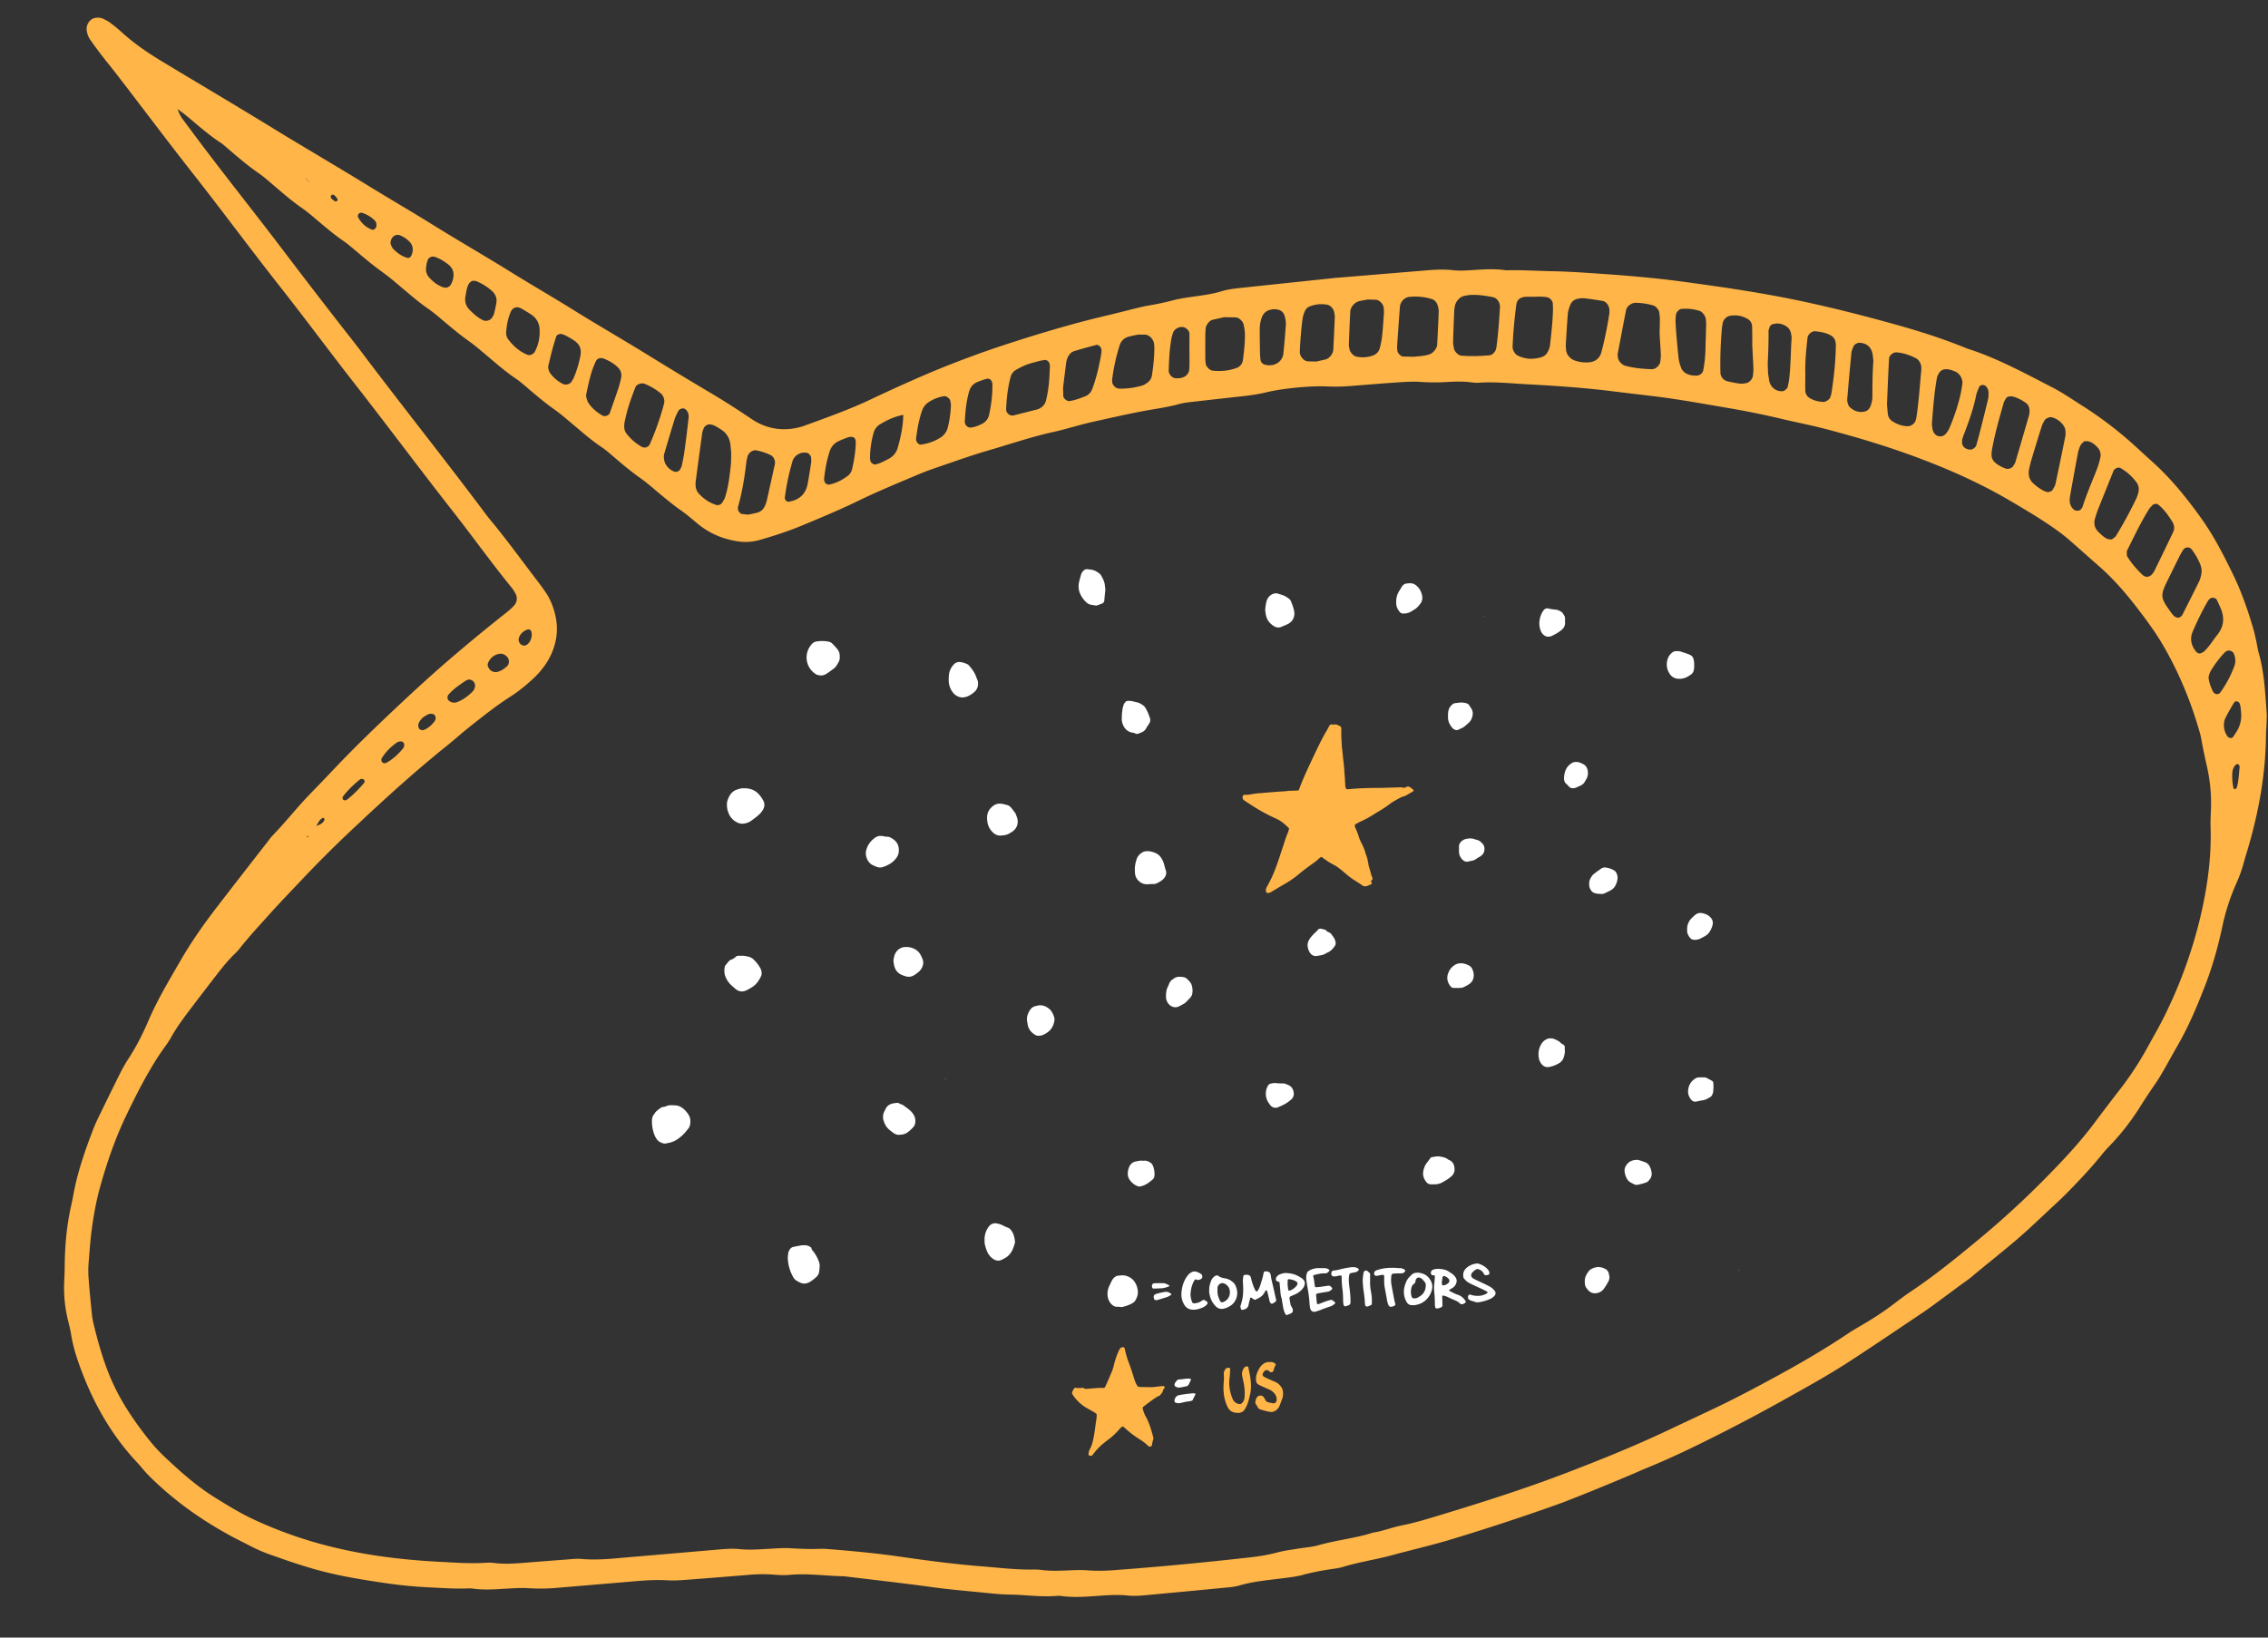 <svg xmlns="http://www.w3.org/2000/svg" viewBox="0 0 180 130"><rect x="0" y="0" width="180" height="130" fill="#333333" stroke="none"/><path class="bubble" fill="#FFB547" d="M105.926 22.067l7.241-.6c.713-.059 1.426-.1 2.141-.019.55.062 1.1.023 1.647-.013.822-.054 1.646-.104 2.47.009.056.007.11.014.165.012 1.208-.031 2.417.052 3.624.075 1.212.023 2.418.105 3.623.188 2.25.154 4.501.34 6.741.644 3.003.407 6.004.839 8.983 1.457 2.601.539 5.176 1.191 7.74 1.904 1.868.518 3.724 1.101 5.537 1.829.104.042.204.09.312.124 2.339.747 4.512 1.933 6.706 3.062.799.411 1.547.924 2.31 1.409a30.52 30.52 0 0 1 4.459 3.419c.42.39.847.773 1.27 1.158 1.448 1.313 2.68 2.837 3.83 4.455.986 1.384 1.756 2.891 2.501 4.424.67 1.379 1.174 2.827 1.606 4.306.097.34.171.688.247 1.036.064.288.099.587.181.87.445 1.553.516 3.154.632 4.753.021.294.002.592-.009.889-.01.295-.04.59-.043.887-.026 3.11-.576 6.115-1.446 9.056-.1.338-.206.674-.298 1.014a10.714 10.714 0 0 1-.584 1.651 17.301 17.301 0 0 0-1.138 3.5c-.335 1.556-.757 3.085-1.323 4.561-.63 1.635-1.299 3.251-2.163 4.761-.401.7-.789 1.411-1.191 2.112-.201.35-.407.7-.636 1.028a49.703 49.703 0 0 0-1.328 2.016 19.015 19.015 0 0 1-1.983 2.58c-.306.336-.634.65-.917 1.006-.712.897-1.483 1.723-2.271 2.544-.471.49-.953.968-1.45 1.427-.704.652-1.398 1.312-2.106 1.963-1.454 1.337-3.02 2.523-4.524 3.793-.258.217-.54.4-.811.6-.63.467-1.259.936-1.89 1.398-.407.298-.813.597-1.23.877-1.901 1.274-3.797 2.562-5.714 3.811-1.729 1.127-3.532 2.117-5.328 3.121a138.111 138.111 0 0 1-5.444 2.883c-1.781.896-3.581 1.76-5.426 2.51-.409.166-.81.355-1.219.525-.763.322-1.528.643-2.295.955-.665.274-1.329.545-1.999.809-.513.203-1.025.406-1.546.591a179.96 179.96 0 0 1-6.9 2.304c-.58.178-1.157.362-1.738.533-1.478.435-2.98.779-4.465 1.186-1.276.348-2.584.53-3.85.918-.264.08-.535.125-.809.164-.815.115-1.623.264-2.424.48-.528.145-1.079.201-1.623.271-1.145.148-2.294.244-3.411.57-.419.121-.865.148-1.304.191-1.968.192-3.938.375-5.905.559-.547.051-1.096.104-1.646.047-.773-.08-1.538-.033-2.307.022-.985.072-1.972.151-2.962.015a1.521 1.521 0 0 0-.33-.01c-1.266.111-2.526-.088-3.791-.102-.657-.008-1.317-.08-1.974-.145-1.371-.139-2.74-.25-4.107-.439-2.347-.324-4.702-.583-7.053-.871-1.427-.018-2.853-.242-4.283-.113-.437.041-.88.021-1.319-.016a11.854 11.854 0 0 0-1.976.02c-1.586.127-3.175.26-4.765.379-.546.04-1.097.086-1.644.053-.883-.056-1.758 0-2.633.076-2.026.174-4.052.343-6.076.514a14.79 14.79 0 0 1-2.306.037c-.547-.039-1.099-.004-1.646.026-.933.051-1.864.14-2.8.005-.107-.016-.219-.021-.33-.016-1.044.045-2.086-.033-3.128-.081a35.946 35.946 0 0 1-3.451-.335c-1.966-.286-3.928-.604-5.849-1.164a49.8 49.8 0 0 1-1.748-.551c-.475-.156-.943-.332-1.417-.494a12.64 12.64 0 0 1-1.845-.795c-.397-.209-.801-.402-1.198-.613-2.142-1.139-4.152-2.496-5.974-4.173-.464-.426-.923-.858-1.328-1.354-.145-.179-.3-.35-.457-.518-2.036-2.189-3.479-4.779-4.506-7.646-.279-.777-.518-1.57-.651-2.396-.066-.409-.168-.812-.267-1.215a10.775 10.775 0 0 1-.289-3c.017-.414.034-.83.039-1.244.016-1.545.142-3.075.465-4.58.075-.345.149-.69.214-1.038.324-1.81.922-3.521 1.57-5.214.125-.327.268-.646.42-.959a364.471 364.471 0 0 1 1.688-3.438c.209-.413.43-.822.681-1.207.635-.965 1.156-2 1.616-3.07.716-1.666 1.64-3.195 2.533-4.744.895-1.556 1.926-3.003 3.008-4.406 1.325-1.721 2.661-3.433 3.993-5.148.105-.135.205-.277.323-.396 1.027-1.057 1.94-2.233 2.968-3.29.631-.649 1.26-1.304 1.883-1.963 1.755-1.854 3.592-3.612 5.445-5.35a137.412 137.412 0 0 1 3.13-2.844 136.754 136.754 0 0 1 4.933-4.092c.306-.245.618-.481.868-.8a.798.798 0 0 0 .054-.829c-.089-.15-.167-.311-.276-.444-1.611-1.973-3.097-4.057-4.669-6.062-2.646-3.375-5.208-6.824-7.849-10.202-1.999-2.559-3.931-5.173-5.937-7.722-2.331-2.958-4.569-5.999-6.897-8.958-2.005-2.551-3.952-5.154-5.934-7.725-.421-.555-.866-1.087-1.29-1.639a33.304 33.304 0 0 1-.927-1.263 1.734 1.734 0 0 1-.257-.652c-.094-.474.209-.973.653-1.056.221-.042.44-.034.647.066.2.098.402.2.583.335.316.24.625.494.921.763.98.889 2.056 1.619 3.168 2.289 2.943 1.777 5.903 3.526 8.836 5.324 2.5 1.532 5.031 3.005 7.53 4.542 1.682 1.034 3.387 2.023 5.063 3.066 2.059 1.282 4.16 2.487 6.221 3.767 1.631 1.012 3.288 1.967 4.918 2.98 2.107 1.312 4.257 2.545 6.364 3.854a312.31 312.31 0 0 0 4.778 2.886 61.75 61.75 0 0 1 2.998 1.915c.33.222.671.418 1.037.557.967.37 1.941.394 2.922.126.107-.027.212-.064.316-.102 1.762-.64 3.528-1.269 5.237-2.073a123.323 123.323 0 0 1 4.69-2.118 80.492 80.492 0 0 1 6.992-2.56 109.598 109.598 0 0 1 4.911-1.454c1.063-.283 2.134-.53 3.201-.794.374-.093.746-.192 1.12-.281.375-.09.749-.189 1.126-.252.65-.11 1.295-.241 1.935-.412.529-.141 1.076-.218 1.619-.296.763-.11 1.524-.2 2.267-.429.582-.18 1.186-.231 1.785-.296 2.405-.257 4.809-.509 7.198-.761M24.58 14.468l-.353-.321-.011.014.356.317.008-.01zm.225 51.503l-.295.385c-.158.038-.197.09-.112.108.027.007.072-.072.107-.112l.293-.387c.1-.129.198-.259.296-.389.25-.096.506-.188.644-.46.018-.038.014-.116-.01-.147-.024-.031-.099-.05-.13-.032-.25.138-.363.401-.495.647l-.298.387m46.889-33.044l-.318.08c-.538.137-1.034.379-1.512.665a1.114 1.114 0 0 0-.52.654 7.476 7.476 0 0 0-.296 2.093c.001.057.028.114.035.172.017.138.252.303.375.28.383-.073.723-.266 1.066-.444a1.41 1.41 0 0 0 .73-.903c.239-.848.426-1.708.432-2.604l.008.007zM14.098 8.663l-.002.004c.1.28.221.547.395.783l.937 1.257c2.324 3.121 4.757 6.143 7.103 9.244a562.716 562.716 0 0 0 5.524 7.164c.499.638.982 1.293 1.475 1.939 2.986 3.924 6.047 7.783 9.004 11.733.105.138.209.279.32.413 1.335 1.596 2.555 3.301 3.827 4.956.213.276.415.561.613.847.301.436.517.921.672 1.432.224.747.304 1.512.162 2.284a5.223 5.223 0 0 1-.872 2.08 6.904 6.904 0 0 1-1.016 1.146c-.544.494-1.107.958-1.721 1.35-1.132.721-2.185 1.562-3.241 2.399-.616.487-1.203 1.018-1.815 1.511-2.764 2.217-5.379 4.625-7.964 7.071a92.028 92.028 0 0 0-3.594 3.611c-.817.864-1.646 1.719-2.443 2.607-.835.93-1.687 1.844-2.466 2.83-.106.133-.223.26-.346.377-.615.588-1.137 1.27-1.662 1.947-.595.771-1.186 1.542-1.773 2.316s-1.175 1.551-1.652 2.414c-.168.303-.374.581-.575.86a21.584 21.584 0 0 0-1.113 1.745c-.673 1.146-1.266 2.343-1.845 3.545-.885 1.838-1.549 3.773-2.101 5.757-.283 1.022-.472 2.064-.621 3.118-.135.939-.194 1.885-.273 2.827a7.815 7.815 0 0 0-.005 1.243c.07.947.167 1.893.261 2.836.024.236.062.473.117.703.344 1.44.739 2.857 1.304 4.229.685 1.656 1.625 3.121 2.681 4.506.491.644 1.007 1.272 1.591 1.826 1.291 1.227 2.614 2.402 4.111 3.33.96.594 1.919 1.19 2.934 1.669a33.554 33.554 0 0 0 5.483 2.013c3.115.846 6.282 1.242 9.477 1.404 1.209.062 2.416.154 3.625.066.218-.015.441.002.659.027.716.085 1.428.051 2.14-.006 1.152-.09 2.302-.182 3.452-.266.438-.032.882-.092 1.317-.052 1.216.11 2.417-.026 3.62-.13l7.063-.605c.6-.051 1.206-.113 1.809-.049.773.083 1.539.021 2.306-.02.604-.033 1.211-.084 1.812-.045.77.049 1.538.072 2.308.045.218-.008.44.004.659.021 1.921.151 3.84.334 5.752.61 2.129.309 4.26.588 6.401.757 1.371.108 2.74.282 4.116.254.22-.005.44.01.658.038.661.085 1.319.061 1.978.035.549-.022 1.101-.051 1.647-.01.718.055 1.428.039 2.141-.014 3.618-.271 7.226-.614 10.832-1.023.71-.081 1.411-.199 2.105-.385.53-.143 1.079-.207 1.62-.298.543-.092 1.1-.121 1.626-.271 1.432-.409 2.918-.545 4.338-1.004.764-.107 1.484-.413 2.241-.562 1.026-.2 2.028-.507 3.028-.81 3.374-1.025 6.736-2.088 10.039-3.354 2.733-1.046 5.448-2.142 8.104-3.399 1.253-.594 2.507-1.18 3.758-1.773 1.602-.762 3.172-1.598 4.732-2.445 1.952-1.062 3.88-2.178 5.737-3.422.463-.311.948-.584 1.428-.867a23.1 23.1 0 0 0 2.226-1.492c.446-.339.891-.682 1.354-.992 1.863-1.238 3.607-2.659 5.341-4.092a70.76 70.76 0 0 0 5.246-4.793c1.434-1.453 2.839-2.932 4.072-4.591a164.25 164.25 0 0 1 1.976-2.595 25.404 25.404 0 0 0 2.172-3.313c.472-.862.969-1.712 1.401-2.598a36.955 36.955 0 0 0 2.796-7.735c.557-2.357.9-4.748.818-7.203-.016-.473.017-.948.031-1.42a12.924 12.924 0 0 0-.281-3.184c-.162-.752-.34-1.502-.468-2.264a6.793 6.793 0 0 0-.162-.691c-.688-2.402-1.633-4.68-2.874-6.82-.591-1.016-1.278-1.948-1.981-2.871-.953-1.249-1.968-2.428-3.137-3.448-.773-.676-1.541-1.363-2.314-2.042-.43-.377-.885-.712-1.352-1.037-1.072-.744-2.188-1.4-3.304-2.06-2.337-1.38-4.786-2.477-7.291-3.418-2.452-.923-4.95-1.674-7.473-2.331-1.18-.308-2.374-.533-3.559-.818a65.8 65.8 0 0 0-4.225-.852c-1.96-.335-3.915-.692-5.886-.929-1.095-.131-2.19-.257-3.283-.394-2.244-.278-4.495-.428-6.747-.548-1.262-.067-2.525-.208-3.789-.117-.219.016-.441-.014-.66-.041-.604-.073-1.208-.056-1.812-.019a16.48 16.48 0 0 1-2.143-.007c-.547-.038-1.1-.008-1.647.028-1.261.084-2.52.188-3.78.289a15.15 15.15 0 0 1-1.977.043c-1.267-.063-3.513.149-4.747.449-.644.156-1.293.254-1.949.327-1.257.137-2.512.275-3.768.422-.436.051-.881.087-1.301.205-.96.264-1.941.384-2.912.569-1.294.246-2.581.543-3.869.826-1.073.237-2.123.583-3.196.82-1.722.38-3.392.954-5.083 1.444-1.481.429-2.934.959-4.397 1.457-.468.16-.933.343-1.39.537-1.528.65-3.062 1.275-4.558 2.005-1.496.729-3.028 1.366-4.56 2.002-1.074.446-2.176.797-3.288 1.12a4.076 4.076 0 0 1-1.795.108c-1.169-.185-2.235-.629-3.179-1.421-.436-.366-.872-.737-1.335-1.062-.607-.423-1.174-.896-1.744-1.373-.478-.403-.953-.821-1.461-1.178-.653-.457-1.263-.969-1.874-1.485-.391-.331-.773-.686-1.194-.967-.802-.538-1.53-1.18-2.272-1.804-.482-.403-.955-.82-1.463-1.178-.651-.458-1.262-.969-1.874-1.485-.393-.332-.772-.685-1.193-.968-.802-.54-1.53-1.18-2.272-1.806-.48-.403-.955-.82-1.463-1.177-.65-.458-1.262-.971-1.873-1.484-.437-.367-.866-.749-1.333-1.068-.701-.484-1.347-1.043-2.004-1.593-.523-.44-1.04-.896-1.592-1.289a29.893 29.893 0 0 1-1.873-1.485c-.437-.367-.867-.747-1.333-1.068-.653-.453-1.264-.967-1.874-1.481-.437-.367-.865-.751-1.331-1.071-.702-.482-1.352-1.039-2.004-1.592-.48-.405-.945-.836-1.455-1.19-.794-.551-1.534-1.175-2.272-1.806-.26-.222-.511-.462-.794-.647-.948-.625-1.8-1.39-2.676-2.118-.217-.179-.451-.339-.679-.509m102.505 14.756c-.159.027-.269.045-.377.066-.356.065-.698.437-.761.826-.018.116-.044.232-.05.349-.033.827-.069 1.652-.09 2.479-.006.173.036.351.067.525.047.251.351.549.577.568.768.066 1.533.038 2.297-.035.161-.015.42-.283.454-.461.01-.057.036-.11.043-.168.142-1.053.218-2.113.282-3.174.022-.366-.231-.736-.534-.798-.647-.134-1.3-.224-1.908-.177m15.11 3.059c.005-.227.022-.699.022-1.172.002-.176-.029-.353-.053-.528-.021-.177-.267-.464-.422-.513a5.057 5.057 0 0 0-1.46-.225c-.308-.005-.685.269-.747.582-.228 1.152-.444 2.306-.664 3.46-.012.056-.001.116.001.175a.835.835 0 0 0 .3.608.774.774 0 0 0 .288.168c.695.188 1.406.254 2.118.275.311.011.653-.318.682-.639.016-.177.041-.353.032-.528-.019-.472-.053-.945-.097-1.663m-5.596 2.284c.484-.037.847-.323.975-.795.274-1.019.474-2.057.639-3.104.009-.058-.003-.117.002-.177.023-.353-.229-.746-.536-.797a30.7 30.7 0 0 0-1.468-.213 1.603 1.603 0 0 0-.487.039.78.78 0 0 0-.623.505c-.083.215-.164.443-.185.673-.069.822-.114 1.646-.165 2.471-.007.118.012.237.017.355.022.412.302.76.695.9.373.134.75.172 1.136.143m-13.954-.439c.552-.05.931-.068 1.296-.196.278-.1.583-.453.601-.762.048-.877.092-1.754.123-2.632a1.554 1.554 0 0 0-.091-.516c-.076-.23-.231-.406-.453-.474a4.408 4.408 0 0 0-1.776-.176.78.78 0 0 0-.446.191.876.876 0 0 0-.312.591 277.132 277.132 0 0 0-.224 3.156c-.009.115.02.232.024.35.013.175.276.442.456.447.324.01.649.018.802.021M58.03 35.919c-.038-.396-.046-.514-.061-.631-.063-.5-.292-.889-.692-1.156a6.374 6.374 0 0 0-.576-.347c-.095-.05-.209-.066-.315-.091-.196-.046-.472.118-.536.311-.036.109-.096.215-.111.329a673.25 673.25 0 0 0-.521 3.85c-.016.116-.02.236-.012.353.017.242.092.469.25.642.396.428.856.744 1.399.908.139.042.36-.026.444-.158.089-.145.193-.288.245-.45.252-.783.354-1.604.444-2.423.052-.467.036-.941.042-1.137m63.341-12.362c-.077.001-.132.001-.185.003-.056.001-.11.001-.164.007-.374.045-.625.221-.68.629a37.217 37.217 0 0 0-.296 3.322c-.012.265.19.602.412.711.628.308 1.27.317 1.912.113.275-.087.448-.314.554-.595.041-.107.079-.221.092-.334.104-.93.21-1.861.236-2.8.003-.175-.008-.351-.015-.527-.01-.203-.235-.444-.424-.483-.488-.101-.977-.025-1.442-.046m28.389 8.564c.026.273.044.507.07.74a.77.77 0 0 0 .348.573c.38.25.793.396 1.24.403.252.004.569-.236.621-.475.013-.056.038-.11.047-.167.201-1.272.274-2.564.402-3.848.004-.057-.005-.117-.004-.175.006-.274-.185-.608-.405-.722-.497-.257-1.013-.439-1.565-.477-.252-.018-.573.233-.588.492-.035.585-.061 1.171-.087 1.756l-.079 1.9m-10.69-4.646c-.002-.268.004-.918-.015-1.569a.687.687 0 0 0-.337-.577 1.989 1.989 0 0 0-1.435-.255c-.256.046-.522.316-.559.574-.016.116-.045.231-.058.348a31.27 31.27 0 0 0-.125 3.544.734.734 0 0 0 .597.738c.323.074.648.138.976.179.157.019.325-.02.486-.045.245-.041.504-.345.525-.606.014-.176.041-.352.034-.528-.013-.474-.045-.947-.089-1.803m31.923 12.539c-.049.022-.109.032-.144.069-.115.123-.236.243-.323.386-.637 1.021-1.149 2.118-1.692 3.195a.36.36 0 0 0-.037.169c.002.115-.015.253.037.342.273.46.691.97 1.197 1.453.292.28.638.171.848-.145.031-.047.069-.09.094-.141.505-1.034 1.01-2.068 1.504-3.109.132-.279.081-.58-.083-.836-.312-.488-.64-.964-1.087-1.323a.352.352 0 0 0-.314-.06M97.164 25.179c-.345.079-.664.146-.979.225-.2.051-.479.423-.494.644-.013.175-.029.35-.031.525-.002.645-.004 1.289 0 1.934 0 .116.021.232.03.349.019.236.32.548.558.57.656.063 1.304.01 1.921-.228.271-.104.444-.344.482-.651.087-.695.169-1.393.147-2.098-.004-.231-.054-.464-.1-.693-.048-.239-.361-.54-.584-.553-.325-.019-.65-.017-.95-.024m-6.834 1.382c-.237.052-.507.096-.77.171a.992.992 0 0 0-.696.677 14.819 14.819 0 0 0-.599 2.738c-.007.057.009.118.008.175-.003.192.223.47.407.497.053.007.106.035.16.036a6.235 6.235 0 0 0 1.781-.239c.153-.043.301-.134.434-.232a.853.853 0 0 0 .365-.561c.118-.752.197-1.512.196-2.279 0-.059-.01-.118-.014-.177-.024-.421-.37-.791-.748-.802-.165-.003-.327-.002-.524-.004m52.951 3.083c-.001.552-.015.962-.002 1.374a.694.694 0 0 0 .339.575c.338.213.712.297 1.1.315.169.006.481-.193.532-.349.034-.112.082-.219.1-.334.198-1.275.338-2.559.352-3.857.001-.058-.012-.116-.02-.175a.725.725 0 0 0-.365-.558c-.394-.222-.828-.299-1.266-.338-.242-.021-.564.244-.594.496-.115.991-.204 1.985-.176 2.851m-60.754-1.001c-.399.114-.722.182-1.027.298a5.802 5.802 0 0 0-.885.434.879.879 0 0 0-.402.53c-.226.848-.33 1.719-.362 2.601-.009.273.306.541.572.474.633-.157 1.268-.318 1.901-.479a.834.834 0 0 0 .153-.059c.257-.129.456-.333.531-.625.238-.908.288-1.847.317-2.787.003-.057-.026-.113-.033-.171-.014-.138-.237-.309-.371-.284-.159.029-.32.055-.394.068m85.076 14.187c.104-.09.265-.173.347-.312a32.825 32.825 0 0 0 1.575-2.895c.073-.157.135-.324.178-.494.079-.299.048-.59-.141-.841a4.095 4.095 0 0 0-1.267-1.132c-.173-.096-.472.02-.559.234-.414 1.026-.829 2.053-1.238 3.083-.085.217-.15.442-.22.667-.136.44-.033.812.297 1.118.211.196.41.406.671.518.098.042.213.033.357.054m-6.582-5.113c.04.25.14.455.312.618.291.277.61.506.967.672.049.023.105.027.158.044.128.041.378-.041.443-.157.083-.15.192-.296.228-.459.272-1.26.528-2.524.785-3.788.024-.114.021-.235.017-.353a.886.886 0 0 0-.15-.497 1.623 1.623 0 0 0-.943-.671c-.166-.046-.495.094-.577.251-.079.154-.17.303-.222.468-.281.891-.555 1.782-.822 2.677a8.66 8.66 0 0 0-.198.853c-.022.111-.001.234.002.342m-56.57-9.014c.248-.056.514-.107.774-.178.285-.076.576-.444.591-.76.047-.875.086-1.751.121-2.628.004-.113-.03-.23-.048-.346-.043-.271-.303-.554-.538-.598a2.485 2.485 0 0 0-1.436.146.677.677 0 0 0-.346.349 2.098 2.098 0 0 0-.166.49c-.097.484-.245 2.303-.242 2.791.003.324.322.695.618.712.22.012.436.014.672.022m4.093-4.925c-.224.042-.438.077-.652.124-.374.084-.709.457-.728.842-.045.877-.081 1.755-.113 2.635-.004.115.034.232.055.347.049.259.32.539.557.587.439.09.871.059 1.29-.086a.848.848 0 0 0 .554-.594 6.62 6.62 0 0 0 .192-1.031c.062-.582.095-1.169.137-1.755.007-.116-.009-.234-.011-.352-.007-.323-.332-.685-.636-.7-.218-.011-.436-.012-.645-.017m50.897 7.694a.403.403 0 0 0-.263.198c-.055.1-.125.198-.155.308-.349 1.241-.712 2.478-.935 3.756a2.084 2.084 0 0 0-.028.353.785.785 0 0 0 .269.623c.257.23.558.381.874.493.188.066.486-.041.582-.215.057-.1.131-.194.164-.303.366-1.235.727-2.471 1.084-3.709a1.32 1.32 0 0 0 .039-.352c.004-.247-.068-.47-.265-.617a3.201 3.201 0 0 0-1.043-.528c-.101-.028-.214-.006-.323-.007m-26.39-4.826c.076.813.114 1.344.182 1.872.031.23.109.457.189.676.084.23.262.388.464.486.254.12.527.15.805.135.217-.013.442-.2.484-.401a10.19 10.19 0 0 0 .181-1.754c.017-.649.038-1.297.054-1.946.002-.118-.017-.236-.023-.353-.015-.251-.268-.602-.481-.674a3.675 3.675 0 0 0-1.459-.165c-.174.014-.421.269-.435.465-.013.175-.044.352-.034.528.022.473.059.944.073 1.131m-81.754 8.875c.086-.069.21-.115.253-.207a21.662 21.662 0 0 0 1.155-3.281c.072-.27-.052-.626-.253-.796a4.822 4.822 0 0 0-1.292-.768c-.233-.098-.63.031-.719.251-.371.914-.685 1.85-.877 2.832a1.512 1.512 0 0 0-.019.35c.005.18.049.353.159.494.354.463.78.833 1.278 1.099.088.047.21.019.315.026m8.086 5.335c.246-.055.519-.096.777-.178.274-.086.461-.298.574-.58.043-.107.089-.215.115-.329.218-.97.433-1.941.646-2.913.064-.296-.097-.615-.34-.733a4.805 4.805 0 0 0-1.096-.366c-.314-.071-.667.179-.741.528-.025.115-.062.226-.076.341-.141 1.226-.332 2.442-.674 3.623-.015.053.004.117.001.176-.008.122.179.359.304.375.161.022.324.037.51.056m113.441 8.189a.465.465 0 0 0 .395-.269c.444-.868.88-1.739 1.312-2.613.075-.153.121-.325.16-.494a1.429 1.429 0 0 0-.064-.862 5.165 5.165 0 0 0-.69-1.199c-.176-.225-.537-.195-.69.072-.085.149-.178.293-.255.447-.332.667-.662 1.337-.991 2.006-.565 1.152-.516 1.334.219 2.371.1.14.201.283.323.4.072.072.186.096.281.141M84.368 30.79c.01.297.017.472.021.648.005.193.29.423.477.4.438-.053.845-.221 1.255-.375a.965.965 0 0 0 .569-.592c.345-.929.567-1.898.725-2.886.011-.057-.002-.118.005-.176.018-.224-.233-.48-.425-.427-.58.16-1.161.312-1.735.489-.277.085-.453.314-.56.596-.04.109-.069.224-.085.34-.09.699-.175 1.398-.247 1.983m64.279-2.437c-.037-.541-.261-1.075-1.02-1.141-.203-.018-.466.12-.537.309-.061.162-.137.324-.154.495a280.554 280.554 0 0 0-.33 3.668.907.907 0 0 0 .044.346.752.752 0 0 0 .163.297c.354.319.76.455 1.211.333.224-.061.374-.246.447-.467.075-.216.132-.452.132-.681-.001-.937.007-1.874.074-2.809.011-.115-.018-.233-.03-.35m4.687 5.454c.02.115.027.234.063.345.074.236.221.416.446.473a.575.575 0 0 0 .592-.199c.11-.127.21-.272.275-.428.341-.797.624-1.62.836-2.468.086-.339.14-.687.193-1.033.062-.387-.188-.837-.545-.994-.255-.111-.516-.208-.793-.191a.616.616 0 0 0-.533.34c-.054.099-.114.204-.137.314-.225 1.209-.307 2.439-.406 3.665-.003.058.007.117.009.176m-13.011-4.16l.088.562c.084.535.585.917 1.103.84.119-.018.338-.214.362-.326.036-.172.084-.343.107-.518.146-1.113.13-2.244.209-3.364.008-.115-.026-.235-.047-.351a.853.853 0 0 0-.359-.577c-.343-.226-.717-.292-1.106-.172a.35.35 0 0 0-.236.229c-.036.11-.085.224-.084.336a38.615 38.615 0 0 1-.055 2.309c-.022.354.011.712.018 1.032m-93.8 1.877c.046.125.077.31.169.449.293.444.687.767 1.132 1.019.171.096.502-.004.567-.191.233-.658.467-1.317.688-1.981.091-.275.162-.562.22-.848a.857.857 0 0 0-.255-.802c-.33-.327-.72-.544-1.138-.708-.049-.02-.107-.02-.161-.033-.135-.037-.362.067-.428.199-.418.835-.595 1.758-.792 2.674-.014.055-.002.117-.002.222m54.201-2.522c.166-.016.221-.017.273-.027.472-.097.811-.443.86-.927.077-.76.146-1.521.193-2.286a2.033 2.033 0 0 0-.1-.695.687.687 0 0 0-.458-.471 1.294 1.294 0 0 0-.648-.012c-.348.073-.586.288-.712.644a2.55 2.55 0 0 0-.151.861c-.003.59.004 1.18.016 1.769.002.235.01.471.043.703a.46.46 0 0 0 .312.375c.154.054.32.059.372.066m64.692 6.022c-.095.102-.238.205-.308.351a2.687 2.687 0 0 0-.207.666 251.175 251.175 0 0 0-.572 3.117c-.032.173-.065.348-.067.524-.006.308.096.577.33.774.169.141.504.106.59-.06.026-.05.076-.089.094-.142.264-.835.599-1.639.924-2.445.196-.483.393-.97.493-1.492a.885.885 0 0 0-.229-.809c-.199-.213-.419-.389-.691-.467-.101-.03-.214-.012-.357-.017m-92.318.272c.544-.085 1.061-.25 1.537-.555a1.31 1.31 0 0 0 .588-.812 8.37 8.37 0 0 0 .246-1.745c.005-.116-.029-.232-.044-.349-.029-.195-.317-.409-.496-.383a3.017 3.017 0 0 0-1.224.472 1.291 1.291 0 0 0-.52.66c-.255.717-.386 1.47-.48 2.231-.03.238.189.502.393.481m-30.273-9.161a1.426 1.426 0 0 0-.584-1.106c-.271-.198-.564-.36-.852-.534-.047-.028-.103-.039-.153-.061-.26-.115-.567.027-.686.292-.24.538-.35 1.11-.379 1.7a.82.82 0 0 0 .15.491c.418.561.924 1.007 1.563 1.253.183.071.463-.059.562-.249.27-.521.415-1.078.379-1.786m.685 3.105c.04.109.057.235.119.328.262.397.618.674 1.013.898.236.134.609.041.732-.187.056-.102.123-.197.166-.303a8.665 8.665 0 0 0 .515-1.675c.122-.607-.031-.985-.577-1.329-.19-.12-.385-.23-.584-.335-.097-.051-.208-.078-.309-.118-.129-.05-.39.052-.432.175-.261.773-.455 1.569-.639 2.368-.014.056-.004.118-.004.178m131.119 22.635c.097-.05.208-.081.287-.152.417-.382.708-.883 1.062-1.326.52-.649.594-1.356.256-2.132-.091-.213-.19-.426-.29-.637-.09-.19-.449-.238-.572-.082-.034.045-.089.073-.117.122-.464.793-.87 1.622-1.232 2.475-.239.56-.127 1.133.304 1.622.077.088.186.115.302.11M67.282 34.722c-.188.077-.498.182-.79.331a1.294 1.294 0 0 0-.637.757c-.239.716-.37 1.46-.452 2.216-.007.055.021.113.024.171.01.143.23.301.37.274.542-.104 1.025-.354 1.475-.685a.965.965 0 0 0 .36-.565c.154-.68.272-1.369.286-2.075.008-.429-.211-.537-.636-.424m9.33-1.066c.034.142.246.293.375.288.331-.014.632-.144.926-.284.314-.148.521-.408.596-.771.157-.741.255-1.49.253-2.254 0-.058-.002-.117-.006-.175-.013-.238-.211-.455-.44-.391a6.663 6.663 0 0 0-.769.267c-.318.134-.527.388-.632.743-.23.782-.298 1.596-.347 2.411-.004.053.029.111.044.166M54.25 32.423c-.145-.024-.356.073-.419.204-.099.208-.214.41-.282.63-.278.892-.543 1.788-.807 2.685a.965.965 0 0 0-.057.345c.016.172.039.36.113.507.166.32.423.541.752.657.12.043.376-.061.428-.18.048-.106.114-.205.137-.316.083-.402.165-.805.219-1.213.119-.873.225-1.75.323-2.627a.782.782 0 0 0-.138-.5.423.423 0 0 0-.269-.192m40.152-4.527h-.006c.001-.467.007-.935.003-1.403-.002-.254-.292-.521-.564-.534-.349-.018-.679.208-.76.521-.03.112-.072.221-.093.335-.164.861-.202 1.738-.227 2.615-.006.266.258.568.516.594.218.021.433.008.641-.079a.734.734 0 0 0 .476-.646c.03-.465.011-.935.014-1.403M37.47 22.294c-.083.069-.186.124-.244.212-.187.296-.214.653-.281.995-.086.436.032.808.339 1.111.322.319.653.622 1.061.811.237.108.582.013.718-.222.057-.1.125-.198.151-.307.072-.28.132-.564.179-.85.061-.378-.069-.692-.338-.938a4.224 4.224 0 0 0-1.268-.791c-.094-.037-.211-.015-.317-.021m26.917 14.375c-.007-.196-.011-.254-.01-.312.002-.133-.157-.358-.284-.394-.486-.14-1.051.157-1.193.646a17.706 17.706 0 0 0-.612 2.903c-.019.162.171.355.322.318.159-.037.32-.069.469-.128.55-.221.896-.646 1.015-1.263.121-.63.211-1.267.293-1.77m91.331-1.467c.017.054.031.111.058.162.147.288.607.426.855.244.086-.063.186-.15.215-.249.159-.555.302-1.116.444-1.677.17-.674.341-1.348.498-2.026.038-.166.033-.346.029-.521a.685.685 0 0 0-.199-.464c-.162-.174-.476-.133-.554.074-.082.214-.183.424-.229.648-.211 1.03-.554 2.008-.925 2.977-.062.161-.128.322-.171.489-.027.108-.017.228-.021.343m19.562 18.537c.008.089.01.148.021.205.071.347.183.676.352.983.114.207.417.24.552.056a8.695 8.695 0 0 0 1.126-2.108c.126-.337.089-.688-.062-1.022-.084-.181-.427-.274-.569-.153-.042.035-.097.056-.135.095a8.357 8.357 0 0 0-1.119 1.484c-.088.143-.118.323-.166.46M35.466 22.841c.092-.058.21-.092.266-.175.093-.137.168-.297.209-.46.139-.536.005-.933-.383-1.227-.312-.236-.638-.444-1.002-.574-.051-.019-.104-.02-.157-.034-.129-.034-.36.085-.418.204-.101.209-.139.435-.164.666a.98.98 0 0 0 .253.797c.308.338.659.61 1.079.76.1.035.212.03.317.043m142.362 33.324a2.568 2.568 0 0 0-.051-.242c-.03-.121-.103-.208-.205-.238a.235.235 0 0 0-.281.112c-.23.39-.46.783-.666 1.187a1.273 1.273 0 0 0-.122.499c-.018.359.08.689.288.982.092.129.346.17.426.052.124-.186.255-.369.364-.566.229-.408.318-.858.289-1.337-.008-.115-.021-.232-.042-.449m-142.314-.819a.342.342 0 0 0 .138.297.637.637 0 0 0 .626.094c.468-.178.872-.48 1.232-.84a.777.777 0 0 0 .168-.297.5.5 0 0 0-.091-.487c-.107-.132-.333-.201-.452-.148-.049.021-.108.025-.152.056-.502.346-1.02.674-1.42 1.164-.031.039-.033.107-.049.161m-4.512-35.971c.049.095.099.274.208.386.316.324.677.584 1.104.706a.252.252 0 0 0 .288-.113c.23-.361.199-.839-.058-1.117a2.114 2.114 0 0 0-.811-.561c-.38-.14-.782.2-.731.699m7.727 33.548c.062.094.111.206.192.276a.63.63 0 0 0 .613.122c.265-.079.489-.236.699-.424.21-.191.212-.559-.001-.771-.168-.168-.371-.26-.594-.223-.396.066-.697.293-.885.679a.457.457 0 0 0-.024.341m-8.463 7.455c.024.047.039.108.075.14.086.072.199.097.299.044.538-.279.976-.694 1.365-1.172a.43.43 0 0 0 .063-.156c.033-.118.009-.228-.077-.308-.038-.035-.093-.072-.138-.07-.105.007-.223.007-.308.062-.506.331-.93.763-1.261 1.296-.025.041-.013.109-.018.164m3.802-3.709c-.289.134-.675.321-.855.784-.036.091-.011.227.02.33.047.147.276.221.41.164.358-.147.639-.396.869-.721.089-.125.081-.373-.026-.468-.084-.075-.183-.11-.418-.089m-4.404-38.446a.345.345 0 0 0 .205-.262.522.522 0 0 0-.136-.469 2.487 2.487 0 0 0-.968-.587c-.11-.04-.214-.019-.29.063a.265.265 0 0 0-.038.311c.259.457.622.781 1.093.955.044.016.101-.008.134-.011m12.362 31.75c-.053 0-.111-.019-.159-.001-.311.115-.565.312-.681.656a.471.471 0 0 0 .102.472c.116.136.303.189.438.13.369-.163.581-.731.423-1.151-.019-.045-.081-.07-.123-.106M28.841 61.859a.289.289 0 0 0-.305.041c-.473.392-.922.813-1.303 1.312-.08.106-.06.235.04.294.096.055.209.024.302-.052.48-.385.917-.818 1.317-1.297.086-.103.05-.219-.051-.298m148.746-1.212c-.048.019-.11.025-.145.06a.964.964 0 0 0-.269.605c-.032.405-.006.806.077 1.203.011.052.059.136.085.136.117-.005.181-.092.213-.218.13-.501.145-1.021.199-1.534a.278.278 0 0 0-.038-.159c-.025-.041-.08-.063-.122-.093M26.621 15.999c.046-.017.108-.019.137-.054.028-.035.046-.119.027-.152a1.463 1.463 0 0 0-.212-.259c-.093-.092-.211-.11-.283-.021-.075.09-.04.211.065.296.082.071.177.128.266.19"/><path fill="none" d="M1 2h178.405v122.654H1z"/><path fill="#FFB547" d="M102.305 65.748a12.71 12.71 0 0 1-.167-.15 3.397 3.397 0 0 0-.485-.404 2.415 2.415 0 0 0-.348-.194 14.522 14.522 0 0 1-2.039-1.12c-.176-.115-.354-.228-.528-.346-.117-.079-.136-.196-.112-.325.009-.048.07-.106.114-.109.044-.001.089-.003.133-.001.123.002.241-.016.363-.035.273-.045.547-.094.824-.103.055-.002.111-.009.166-.014l1.094-.09c.287-.025.575-.026.863-.066.152-.021.309-.014.464-.021l.395-.017c.025-.035.052-.06.062-.089.339-.94.778-1.837 1.202-2.74.25-.533.508-1.061.787-1.578.073-.137.158-.267.234-.402.061-.106.115-.215.176-.321.048-.082.113-.137.217-.115.045.009.093.027.131.016.153-.043.284.008.412.08.028.017.06.03.09.044.066.033.094.09.097.161.003.078.007.155.004.233-.014.367.018.732.036 1.097.014.266.06.529.08.794.034.431.109.857.126 1.29.008.221.04.441.047.663.003.133.016.265.018.398 0 .103.024.197.057.293.012.036.061.074.101.074.032 0 .065 0 .099-.002.299-.021.597-.05.896-.065.355-.018.71-.026 1.065-.035.199-.005.398.003.599-.002.432-.009.864-.026 1.298-.035.164-.004.331-.039.492.026.028.011.066.002.096-.005a.501.501 0 0 0 .124-.049c.121-.069.235-.052.344.024.08.058.156.123.232.187.034.028.031.096-.003.117-.075.047-.15.094-.227.138-.086.05-.176.095-.26.149a1.163 1.163 0 0 1-.271.124c-.084.025-.172.049-.249.091-.303.164-.609.32-.882.533a7.536 7.536 0 0 1-.689.463c-.273.169-.549.337-.823.504-.256.156-.523.29-.796.413-.132.06-.256.132-.381.204-.05.03-.069.088-.057.146.012.053.024.108.049.158.121.249.214.51.296.775.037.125.096.247.156.365.145.275.273.558.347.861a.617.617 0 0 0 .03.095c.106.235.149.487.197.737.011.055.008.113.025.164.11.313.166.644.291.953.028.07.026.132-.038.176-.068.048-.072.104-.038.172a.966.966 0 0 1 .041.087c-.049.108-.161.11-.247.157a.66.66 0 0 1-.41.074c-.238-.155-.469-.309-.702-.455a5.968 5.968 0 0 1-.644-.475c-.254-.214-.503-.436-.78-.62-.057-.036-.109-.076-.168-.107a6.071 6.071 0 0 1-.981-.623c-.024-.021-.06-.026-.097-.044-.053.039-.111.072-.158.117-.191.186-.41.34-.627.494-.307.219-.608.443-.899.685a7.854 7.854 0 0 1-1.139.809c-.375.214-.743.44-1.116.661a.626.626 0 0 1-.278.1.132.132 0 0 1-.135-.074.329.329 0 0 1-.029-.225.867.867 0 0 1 .087-.214c.111-.205.223-.409.324-.619.237-.49.423-1.001.596-1.517.194-.578.383-1.157.576-1.734.049-.148.106-.292.17-.434.041-.102.06-.209.08-.328"/><path fill="#FFB547" d="M106.767 65.256c.13-.08.25-.158.374-.23a2.54 2.54 0 0 1 .239-.12c.518-.228 1.01-.505 1.489-.809l.422-.266c.075-.048.152-.092.221-.148.24-.198.497-.373.76-.538.02-.012.033-.03.052-.042.022-.016.029-.037.013-.058-.012-.015-.033-.034-.05-.035-.222-.003-.443-.009-.665-.007-.333.005-.666.021-.999.024-.498.005-.995.051-1.492.099-.231.021-.464.042-.687-.056-.081.015-.118-.043-.156-.098-.131-.188-.175-.408-.202-.627-.037-.309-.055-.619-.079-.928-.004-.056-.001-.111-.008-.167-.034-.363-.072-.727-.107-1.09-.016-.155-.018-.31-.039-.464a5.12 5.12 0 0 1-.053-.83c0-.088-.002-.178-.007-.266a.145.145 0 0 0-.021-.059.042.042 0 0 0-.028-.016c-.01-.002-.023 0-.028.006-.029.033-.062.065-.08.103-.081.169-.158.342-.236.512l-.262.575c-.104.233-.197.471-.311.699a20.442 20.442 0 0 0-.885 2.08 1.123 1.123 0 0 0-.085.387.29.29 0 0 1-.184.256.634.634 0 0 1-.288.073c-.188-.009-.377-.014-.564-.021-.178-.007-.355-.024-.532-.023-.232.004-.466.021-.698.033-.531.032-1.062.062-1.595.097-.11.007-.219.029-.328.047-.018.002-.042.021-.047.037-.004.018.004.048.018.059.078.063.158.122.236.182.265.204.54.389.841.537.219.107.436.217.654.327.428.216.83.47 1.187.791.124.111.231.24.389.31.038.017.054.069.048.116-.003.022-.005.045-.011.066-.025.085-.048.17-.078.254-.097.271-.182.546-.265.822-.108.361-.248.712-.359 1.072-.125.403-.261.801-.417 1.193-.062.154-.109.312-.164.471a.074.074 0 0 0-.001.033.05.05 0 0 0 .018.027c.006.006.018.013.025.01.136-.029.231-.125.337-.205.479-.359.954-.725 1.434-1.083.303-.227.593-.467.851-.744.106-.114.231-.206.351-.306a.173.173 0 0 1 .187-.025c.135.054.269.106.402.161a.282.282 0 0 1 .152.124c.076.14.191.237.316.333.15.115.304.224.464.323.235.146.469.292.687.467.19.153.375.312.561.471.103.086.204.174.323.232.015.008.04-.003.058-.01.008-.004.016-.019.016-.027a.177.177 0 0 0-.006-.066c-.135-.446-.258-.895-.438-1.326a6.536 6.536 0 0 1-.346-1.109c-.101-.457-.261-.893-.411-1.346a4.89 4.89 0 0 1 .087-.264M92.452 110.1c-.012.029-.018.063-.036.089a.561.561 0 0 0-.124.233c-.028.141-.141.223-.217.33-.017.025-.052.039-.082.053-.194.086-.365.213-.537.333-.227.159-.446.33-.667.497-.105.078-.12.127-.08.258.057.182.11.362.205.527.301.525.462 1.104.617 1.682a.216.216 0 0 1 .007.13c-.062.168-.087.343-.125.517-.012.053-.068.089-.126.087-.069-.001-.135-.017-.182-.067-.257-.268-.573-.453-.879-.656a7.209 7.209 0 0 1-.864-.674c-.066-.061-.134-.117-.201-.175-.031-.026-.097-.026-.124 0-.065.062-.135.117-.19.186a5.474 5.474 0 0 1-.951.88c-.115.087-.227.178-.339.27a4.21 4.21 0 0 0-.717.738c-.041.053-.083.104-.123.158-.063.084-.146.087-.239.064-.039-.009-.084-.058-.085-.091a.815.815 0 0 1 .082-.388c.051-.098.103-.197.142-.3.071-.187.121-.38.162-.575.103-.512.155-1.03.236-1.546.017-.108.021-.221.026-.332a.132.132 0 0 0-.052-.116 2.651 2.651 0 0 0-.196-.129c-.19-.11-.386-.216-.577-.328a3.304 3.304 0 0 1-1.093-1.053.225.225 0 0 1-.017-.223c.037-.08.081-.158.126-.234.03-.049.073-.082.136-.075.044.005.089.015.133.017.133.002.266.012.398-.016.03-.007.073-.004.094.014.094.082.205.074.314.066.177-.016.354-.033.531-.045.265-.021.53-.045.777-.02.077-.031.094-.088.117-.136.103-.222.202-.444.3-.668.045-.101.082-.206.128-.308a3.53 3.53 0 0 0 .239-.691c.085-.355.2-.703.343-1.041.039-.092.086-.18.136-.266.056-.094.146-.13.253-.132.051-.001.089.019.106.06.009.021.021.041.026.061.076.359.173.713.304 1.055.17.446.314.899.455 1.354.04.127.091.251.144.373.026.06.065.116.104.169.042.055.1.087.171.088.311.006.621.014.933.016.099.002.198-.012.297-.023.199-.021.396-.045.595-.068.046-.006.06.001.186.071"/><path fill="#FFB547" d="M89.852 110.614c-.149-.345-.306-.675-.389-1.034-.016-.065-.04-.127-.064-.189-.144-.371-.288-.742-.434-1.113-.007-.018-.027-.031-.041-.047a.249.249 0 0 0-.1.133c-.093.236-.199.468-.259.718-.088.368-.234.716-.357 1.071a1.1 1.1 0 0 1-.213.373c-.021.025-.053.043-.088.026-.089-.048-.171.013-.259.011-.063.043-.068.141-.161.168a2.036 2.036 0 0 0-.587.019 3.292 3.292 0 0 1-.465.031 6.572 6.572 0 0 0-.396.024c-.016.002-.03.027-.04.045-.003.007.002.021.009.03.028.034.054.068.086.099.173.159.37.281.576.395.136.074.273.145.412.215.149.076.281.172.403.297-.028.255-.058.508-.092.759-.037.264-.069.526-.105.79-.035.251-.088.499-.118.765.042-.013.077-.015.1-.031.167-.128.333-.257.499-.388.297-.232.595-.463.855-.737.092-.099.183-.194.233-.321.02-.051.051-.098.08-.145.044-.068.101-.119.187-.121.023 0 .047 0 .066-.006a.244.244 0 0 1 .246.061c.132.119.266.234.398.352.15.132.297.268.451.394.086.069.182.125.275.185.024.016.044.007.053-.018.004-.01.011-.021.009-.031-.011-.041-.02-.086-.037-.125-.058-.119-.123-.236-.181-.355-.142-.303-.218-.629-.307-.947-.074-.277.033-.504.252-.672.192-.148.398-.281.598-.424.035-.023.066-.055.098-.087.005-.005-.001-.021-.004-.03-.003-.008-.008-.021-.016-.023-.153-.036-.309-.018-.464-.01a1.84 1.84 0 0 1-.709-.107"/><path fill="#FFF" d="M53.354 87.736c.066.004.133.01.199.011.308.002.554.142.769.347.136.13.255.277.348.441a.914.914 0 0 1 .121.443c.003.262-.034.508-.237.7a3.11 3.11 0 0 1-.73.718 1.829 1.829 0 0 1-.721.325c-.043.009-.089.009-.129.024-.193.074-.367.027-.544-.057a.756.756 0 0 1-.282-.225 1.667 1.667 0 0 1-.266-.531 3.052 3.052 0 0 1-.141-.883c-.003-.22.023-.443.191-.617.11-.217.315-.337.498-.479a.453.453 0 0 1 .216-.08.66.66 0 0 0 .191-.047c.164-.074.337-.099.517-.09M58.994 62.576c.58-.011.947.165 1.248.494.135.149.244.316.34.492a.678.678 0 0 1 .01.64c-.076.161-.182.3-.311.427-.208.203-.442.37-.675.538a1.298 1.298 0 0 1-.622.219.829.829 0 0 1-.422-.072 1.354 1.354 0 0 1-.702-.678 1.761 1.761 0 0 1-.161-.906.765.765 0 0 1 .042-.194c.028-.083.063-.167.1-.247.135-.296.343-.511.663-.612.258-.083.325-.101.49-.101M58.864 75.874c.17-.013.352.03.536.073a.882.882 0 0 1 .43.24c.219.221.415.459.549.746a.747.747 0 0 1 .051.484.195.195 0 0 1-.021.063c-.177.362-.388.697-.753.903-.066.038-.13.084-.199.12-.098.052-.195.107-.298.146a.726.726 0 0 1-.752-.12 7.023 7.023 0 0 1-.401-.35 1.817 1.817 0 0 1-.435-.663c-.096-.244-.096-.498-.055-.754a.28.28 0 0 1 .055-.119c.081-.105.166-.207.251-.311a.48.48 0 0 1 .213-.153.947.947 0 0 0 .362-.229.285.285 0 0 1 .212-.077c.079.002.157.001.255.001M63.803 98.854a.83.83 0 0 1 .451.1c.077.043.155.089.159.195.002.061.053.094.088.135.205.25.361.529.478.832a.999.999 0 0 1 .073.455c-.01.121-.025.242-.037.363a.676.676 0 0 1-.247.457 3.214 3.214 0 0 1-.503.381c-.259.146-.526.17-.794.031-.352-.182-.42-.2-.635-.643a3.29 3.29 0 0 1-.311-1.25c-.008-.132.017-.266.028-.398a.703.703 0 0 1 .102-.278.463.463 0 0 1 .33-.254c.186-.034.37-.077.555-.108.085-.017.175-.014.263-.018M66.646 52.162a.705.705 0 0 1-.122.448c-.035.057-.064.118-.099.174a1.013 1.013 0 0 1-.236.277c-.149.115-.303.225-.456.334-.044.032-.095.058-.14.088-.241.167-.497.168-.762.077a.434.434 0 0 1-.088-.046 1.563 1.563 0 0 1-.55-2.047c.065-.127.155-.244.249-.353a.648.648 0 0 1 .412-.199c.298-.041.597-.037.894.019a.596.596 0 0 1 .319.167c.14.142.277.287.4.444a.822.822 0 0 1 .178.523v.094M78.138 98.441c-.004-.34.07-.658.256-.947.023-.037.045-.076.072-.11.171-.22.388-.321.669-.258.163.036.321.078.469.159.134.074.279.132.422.189a.447.447 0 0 1 .18.139c.234.273.316.603.346.948a.417.417 0 0 1-.017.165c-.084.238-.148.485-.296.699-.122.176-.26.328-.451.43l-.263.143c-.253.131-.494.092-.717-.068a1.327 1.327 0 0 1-.428-.5 3.141 3.141 0 0 1-.226-.691c-.02-.096-.011-.199-.016-.298M90.067 69.023c0-.291.055-.572.154-.848.089-.242.263-.408.48-.53a.644.644 0 0 1 .253-.069c.273-.027.534.042.775.152.194.087.351.235.46.422.096.164.171.338.215.521.029.131.064.258.11.383.092.256.029.484-.142.682-.165.186-.385.299-.604.406a.541.541 0 0 1-.229.036c-.144 0-.286.007-.431.017-.358.025-.646-.123-.861-.408a.926.926 0 0 1-.167-.465c-.008-.098-.008-.199-.013-.299M69.904 66.359c.066.007.135.004.197.02.108.03.217.043.328.043a.548.548 0 0 1 .253.07c.165.092.324.193.443.344.188.241.238.518.201.814a.874.874 0 0 1-.131.372c-.125.198-.285.364-.479.497s-.404.229-.625.303a.728.728 0 0 1-.52-.01c-.092-.035-.183-.08-.274-.119-.464-.195-.64-.79-.564-1.135.1-.453.352-.807.731-1.067a.731.731 0 0 1 .44-.132M77.622 54.268a.816.816 0 0 1-.269.642 1.926 1.926 0 0 1-.521.351c-.236.103-.486.149-.744.051a1.036 1.036 0 0 1-.491-.378 1.582 1.582 0 0 1-.302-.898 3.587 3.587 0 0 1 .021-.497c.043-.303.175-.569.383-.793a.583.583 0 0 1 .509-.189c.202.02.389.087.568.174.048.024.095.06.13.101.248.284.468.587.589.952.017.053.04.103.062.154a.693.693 0 0 1 .065.33M100.411 48.445a4.02 4.02 0 0 1 .105-.708.902.902 0 0 1 .276-.445.807.807 0 0 1 .418-.189.397.397 0 0 1 .164.012c.139.037.276.081.413.125.192.062.355.176.519.292a.455.455 0 0 1 .157.21c.095.247.196.492.245.756.085.449-.104.853-.511 1.047-.16.076-.325.141-.487.211a.615.615 0 0 1-.602-.048c-.348-.216-.574-.514-.647-.921-.021-.12-.034-.242-.05-.342M87.725 46.808c-.03.318-.058.583-.079.848a.287.287 0 0 1-.181.256 5.918 5.918 0 0 1-.403.15.272.272 0 0 1-.13.003c-.11-.015-.218-.036-.328-.054a.721.721 0 0 1-.355-.167 2.058 2.058 0 0 1-.526-.717 1.479 1.479 0 0 1-.076-.944c.039-.172.087-.343.135-.514a.753.753 0 0 1 .238-.39.349.349 0 0 1 .275-.093c.121.015.242.027.363.046.225.038.411.159.591.289a.487.487 0 0 1 .131.147c.145.25.281.502.308.797.01.133.046.262.037.343M88.81 103.736h-.18a.504.504 0 0 1-.334-.127c-.307-.254-.412-.594-.396-.977a1.4 1.4 0 0 1 .153-.572c.061-.119.109-.243.171-.36a.848.848 0 0 1 .295-.352.482.482 0 0 1 .217-.081c.066-.003.133-.006.198-.017a1.1 1.1 0 0 1 .553.069c.371.139.596.408.729.768.034.094.055.191.073.291.061.311-.025.59-.182.856a.543.543 0 0 1-.185.187c-.236.15-.495.244-.765.314a.7.7 0 0 1-.347.001M78.338 64.991c-.007-.289.051-.533.213-.746.123-.161.273-.29.453-.38a.82.82 0 0 1 .391-.066c.202.007.39.075.584.122.07.018.136.073.194.125.166.149.278.343.416.517.091.226.194.446.182.701-.017.338-.179.585-.448.773-.055.038-.118.062-.173.1-.21.144-.452.173-.696.192a.795.795 0 0 1-.612-.211 1.424 1.424 0 0 1-.485-.921c-.009-.078-.014-.154-.019-.206M70.085 88.729a.987.987 0 0 1 .084-.466c.037-.08.083-.156.12-.236.077-.17.2-.289.37-.361.051-.021.101-.049.154-.059.098-.021.195-.035.295-.047.1-.013.198-.018.287.047.09.064.207.065.299.137.237.182.493.337.688.569.202.241.302.51.254.828a.614.614 0 0 1-.148.327 2.536 2.536 0 0 1-.546.482c-.044.029-.099.047-.15.066-.126.047-.258.057-.39.068a.702.702 0 0 1-.499-.146 5.404 5.404 0 0 1-.362-.29c-.231-.207-.358-.476-.437-.77-.019-.06-.017-.129-.019-.149M90.215 58.271c-.127-.044-.241-.121-.381-.113a.984.984 0 0 1-.688-.574 1.118 1.118 0 0 1-.115-.479c0-.144.003-.288.013-.431.006-.099.029-.198.035-.296.008-.146.053-.284.095-.42a.65.65 0 0 1 .117-.197.314.314 0 0 1 .261-.125c.089.002.178.002.264.019.152.03.301.075.452.107.179.038.323.143.47.242a.587.587 0 0 1 .156.169c.075.123.143.25.201.38.059.131.104.268.155.401a.523.523 0 0 1-.058.506c-.087.129-.173.256-.249.392a.62.62 0 0 1-.291.262 2.073 2.073 0 0 1-.437.157"/><path fill="#FFB547" d="M100.745 108.129c.165-.018.295-.001.41.081.025.019.05.044.071.067.026.025.037.063.018.09-.095.131-.126.282-.167.432a.192.192 0 0 1-.291.104c-.036-.025-.063-.061-.1-.088a.256.256 0 0 0-.331.027.95.95 0 0 0-.131.191c-.041.07-.013.19.06.236.073.049.151.092.231.127.223.102.446.199.671.295.245.104.424.277.554.506.027.049.052.1.062.152.045.232.043.465-.039.689l-.198.529a.916.916 0 0 1-.299.393.613.613 0 0 1-.471.119 3.11 3.11 0 0 1-.358-.073 5.559 5.559 0 0 1-.382-.11.397.397 0 0 1-.265-.234c-.029-.071-.076-.134-.121-.197a.226.226 0 0 1-.04-.156 1.02 1.02 0 0 1 .09-.319.335.335 0 0 1 .285-.199.287.287 0 0 1 .268.098c.058.068.106.14.14.224.051.125.148.189.276.215.12.023.237.057.357.072.154.021.259-.094.273-.229.028-.274-.088-.496-.287-.676a1.127 1.127 0 0 0-.309-.194 36.541 36.541 0 0 1-.64-.283 2.072 2.072 0 0 1-.233-.123.332.332 0 0 1-.153-.247 1.21 1.21 0 0 1 .05-.59c.07-.188.152-.37.269-.533a.97.97 0 0 1 .257-.258c.153-.101.316-.162.473-.138"/><path fill="#FFF" d="M70.906 76.279c.027-.25.073-.484.202-.68a.899.899 0 0 1 .755-.422 1.48 1.48 0 0 1 .618.109c.255.105.453.277.585.52.063.115.115.239.163.363.085.233.042.459-.072.673a1.058 1.058 0 0 1-.299.353c-.15.113-.293.234-.477.3a.78.78 0 0 1-.458.021 2.76 2.76 0 0 1-.314-.106c-.361-.143-.569-.411-.648-.785-.024-.119-.039-.24-.055-.346M113.748 94.018c-.055 0-.111-.002-.166 0a.465.465 0 0 1-.398-.203c-.171-.228-.272-.475-.232-.771.038-.281.128-.535.309-.758.09-.111.171-.23.257-.346.042-.055.094-.092.168-.088a.411.411 0 0 0 .099-.01c.266-.073.526-.045.786.03.116.035.23.069.328.151.05.041.117.061.175.094a.653.653 0 0 1 .34.467c.013.064.021.13.025.196a.71.71 0 0 1-.24.594 2.695 2.695 0 0 1-.399.296c-.131.082-.267.156-.403.23a1.024 1.024 0 0 1-.154.06c-.163.05-.327.064-.495.058M98.91 101.197c.046.003.091.003.135.01a.265.265 0 0 1 .229.206c.047.206.109.406.176.606.05.148.115.288.188.426.054.102.131.1.197-.006.082-.133.146-.273.192-.422.101-.329.209-.655.267-.996.006-.037.053-.08.091-.086a.488.488 0 0 1 .292.033c.073.035.132.08.151.164.013.055.031.107.038.162.025.244.091.479.147.715.07.303.138.605.206.908.022.098.051.193.067.291a.127.127 0 0 1-.026.092.951.951 0 0 1-.301.199c-.015.008-.044-.004-.061-.014a.287.287 0 0 1-.133-.184c-.035-.129-.059-.26-.091-.389-.031-.13-.063-.258-.099-.387a.222.222 0 0 0-.048-.086c-.009-.012-.048-.016-.056-.008a.819.819 0 0 0-.093.136 1.083 1.083 0 0 1-.548.513c-.05.022-.1.047-.147.075-.066.04-.129.026-.188-.011-.064-.042-.124-.092-.188-.136-.022-.017-.074.001-.081.028-.045.182-.101.362-.134.548-.039.218-.182.319-.373.378-.051.016-.108.015-.163.015-.019 0-.049-.019-.053-.033-.032-.104-.081-.202-.038-.32.056-.156.092-.319.13-.481a3.24 3.24 0 0 0 .07-.693 6.314 6.314 0 0 0-.02-.631c-.013-.18.007-.354.039-.529.009-.041.051-.082.091-.084l.135-.009M82.447 82.223a.506.506 0 0 1-.316-.086c-.306-.188-.51-.451-.571-.812-.008-.055-.012-.111-.025-.164-.092-.36.017-.677.208-.975a.707.707 0 0 1 .48-.326c.031-.005.064-.015.096-.023.311-.087.587-.001.847.171.276.181.411.456.503.755a.62.62 0 0 1 .013.264c-.051.302-.163.578-.386.793a1.669 1.669 0 0 1-.652.381c-.062.018-.13.015-.197.022M113.839 101.869c.014-.189.029-.355.039-.521.006-.082-.02-.11-.122-.111-.074 0-.132-.019-.167-.082a.255.255 0 0 1 .135-.356c.259-.097.523-.079.787-.035.177.028.343.089.492.192.072.051.147.098.222.146.123.08.219.186.299.309a.493.493 0 0 1 .043.475.695.695 0 0 1-.286.354c-.085.053-.17.103-.253.156-.022.015-.019.041 0 .058.023.021.047.047.076.062.199.094.395.207.604.273.272.086.454.264.604.49.033.051.019.1-.032.143a.402.402 0 0 1-.269.113c-.042 0-.101-.009-.122-.036-.14-.174-.339-.241-.531-.323a7.76 7.76 0 0 1-.424-.195 1.72 1.72 0 0 0-.406-.137c-.022-.004-.07.035-.069.061.008.198.015.397.02.598a.97.97 0 0 1-.001.132.168.168 0 0 1-.111.151c-.104.04-.206.085-.32.088-.072.002-.13-.031-.143-.105a1.37 1.37 0 0 1-.024-.23c.001-.365-.025-.73-.059-1.095a2.772 2.772 0 0 1 .018-.575m.588-.027c.01.053.016.107.03.16.006.017.032.039.049.039a.663.663 0 0 0 .488-.242c.054-.066.05-.183 0-.249a.726.726 0 0 0-.381-.255c-.039-.011-.093.016-.107.055-.012.031-.026.062-.031.094-.019.132-.033.265-.048.398M94.648 78.702c-.006.036-.014.112-.026.188a.605.605 0 0 1-.166.32c-.113.119-.228.24-.344.358a.601.601 0 0 1-.132.103 9.402 9.402 0 0 1-.408.218c-.327.165-.665.021-.856-.231a.87.87 0 0 1-.175-.492c-.012-.305.02-.598.163-.871.036-.07.06-.145.09-.216a.705.705 0 0 1 .268-.329c.02-.012.039-.023.057-.037.182-.156.396-.186.622-.168.045.004.089.014.133.016a.563.563 0 0 1 .354.164c.032.03.061.064.093.096.217.224.317.379.327.881M134.454 52.76c.012.189.003.342-.043.493a.466.466 0 0 1-.152.25c-.293.231-.613.393-.999.384-.334-.007-.596-.141-.77-.433a1.32 1.32 0 0 1-.168-1.019c.062-.261.19-.495.423-.654a.413.413 0 0 1 .212-.086c.165-.012.328-.01.49.047.239.083.484.147.714.263.117.06.189.145.23.266.059.17.069.345.063.489"/><path fill="#FFB547" d="M97.598 108.596c.033.035.036.08.033.123-.012.211-.015.422-.042.629-.08.588.005 1.148.235 1.69a.667.667 0 0 0 .421.397c.051.017.108.021.163.025a.2.2 0 0 0 .149-.061.62.62 0 0 0 .184-.311c.023-.084.039-.172.041-.262a4.19 4.19 0 0 0-.101-1.154 8.779 8.779 0 0 1-.095-.456.817.817 0 0 1 .129-.603.302.302 0 0 1 .28-.144c.036 0 .07.02.076.052.068.357.156.715.191 1.078.041.418.031.841-.086 1.253-.036.128-.065.258-.099.386a2.535 2.535 0 0 1-.264.609.592.592 0 0 1-.548.314 1.317 1.317 0 0 1-.264-.024.759.759 0 0 1-.562-.423 3.236 3.236 0 0 1-.322-1.18 4.332 4.332 0 0 1 .002-.764c.018-.221.033-.442.007-.664-.021-.177.053-.324.16-.457a.147.147 0 0 1 .082-.051c.078-.005.154-.033.23-.002"/><path fill="#FFF" d="M110.812 47.8a1.542 1.542 0 0 1 .264-.931c.068-.1.126-.208.192-.311a.489.489 0 0 1 .379-.236c.055-.006.11-.016.164-.017.317-.015.458.039.684.261.195.193.311.434.366.695a.792.792 0 0 1-.153.688c-.146.184-.292.36-.508.467-.05.024-.093.06-.139.091a1.145 1.145 0 0 1-.757.192.257.257 0 0 1-.176-.081c-.193-.21-.32-.449-.316-.742V47.8M124.188 83.324c.03.207-.02.399-.075.592a.836.836 0 0 1-.406.504 2.422 2.422 0 0 1-.742.279c-.289.058-.497-.061-.66-.28a1.076 1.076 0 0 1-.184-.493c-.053-.4.021-.771.247-1.108a.932.932 0 0 1 .314-.288c.267-.154.532-.119.795.004.13.061.259.125.362.23a.835.835 0 0 0 .216.152c.101.053.138.138.134.247-.004.056-.001.11-.001.161M104.85 100.672h.299a.6.6 0 0 1 .312.104c.052.034.063.095.019.138-.03.031-.062.061-.096.091a.29.29 0 0 1-.212.081 2.128 2.128 0 0 0-.528.047c-.118.025-.236.055-.354.084-.036.01-.083.07-.072.1.079.233.086.479.125.719.004.033.01.066.024.096.013.029.039.057.076.053.11-.008.222-.013.33-.027.165-.021.328-.049.493-.072.065-.01.132-.016.198-.021a.164.164 0 0 1 .122.041c.041.038.082.075.122.114.03.031.032.092.006.12a.604.604 0 0 1-.366.208c-.23.031-.458.074-.689.113a1.234 1.234 0 0 0-.128.029c-.034.008-.081.066-.079.099.018.209.035.419.057.629.01.103.063.134.158.099.188-.069.373-.143.562-.21.114-.04.231-.074.349-.108.066-.019.126-.004.188.036.275.185.258.216.01.382a.768.768 0 0 1-.208.1 8.71 8.71 0 0 0-.75.271c-.133.053-.273.091-.41.134a.328.328 0 0 1-.426-.258c-.02-.12-.042-.24-.048-.361a9.294 9.294 0 0 0-.146-1.187 19.33 19.33 0 0 1-.11-.722c-.023-.166-.01-.33.034-.494a.344.344 0 0 1 .153-.209 1.45 1.45 0 0 1 .688-.219c.098-.008.198-.001.299-.001v.001zM127.019 70.963c-.171-.01-.313-.012-.454-.062a.524.524 0 0 1-.224-.137.81.81 0 0 1-.213-.477 2.011 2.011 0 0 1 .001-.233.558.558 0 0 1 .029-.163c.077-.198.18-.385.349-.52.182-.146.374-.275.562-.413a.507.507 0 0 1 .38-.087c.245.034.476.11.682.247a.413.413 0 0 1 .135.144.872.872 0 0 1 .095.611 1.716 1.716 0 0 1-.159.436.881.881 0 0 1-.345.353c-.144.082-.296.151-.445.226a.677.677 0 0 1-.393.075M124.21 49.301c0 .044-.002.088 0 .133.009.24-.098.429-.278.576-.12.098-.248.186-.381.266-.123.075-.255.135-.382.202a.629.629 0 0 1-.485.03.484.484 0 0 1-.143-.081.774.774 0 0 1-.255-.343 1.432 1.432 0 0 1-.098-.351c-.053-.396.02-.771.212-1.123.026-.048.06-.094.091-.14.099-.143.24-.206.404-.162.194.052.39.069.588.088a.97.97 0 0 1 .343.12c.1.053.188.118.24.222a.65.65 0 0 0 .053.083.486.486 0 0 1 .092.312c-.002.057 0 .113-.001.168zM102.05 101.059c.405.018.728.091 1.021.266.134.078.274.145.38.266.095.107.125.23.097.371a.723.723 0 0 1-.026.096.912.912 0 0 1-.171.283 1.561 1.561 0 0 1-.53.394c-.132.06-.264.117-.395.177-.069.032-.096.08-.084.161.025.165.051.329.084.491.012.053.04.104.065.152.03.06.078.113.094.176.042.172.039.305-.154.383-.103.041-.206.084-.31.123-.015.005-.046-.01-.058-.023a.407.407 0 0 1-.075-.107 1.958 1.958 0 0 1-.15-.475c-.037-.208-.068-.416-.103-.624-.005-.033-.005-.067-.018-.099-.094-.242-.091-.5-.117-.752-.016-.156-.03-.311-.047-.464-.01-.089-.02-.095-.125-.118-.106-.022-.161-.079-.167-.172a.274.274 0 0 1 .051-.189.628.628 0 0 1 .316-.232c.159-.055.322-.094.422-.084m.145.879h-.01c.018.153.035.307.055.459.004.037.067.07.104.06.241-.073.43-.222.583-.417.019-.025.028-.059.04-.09a.184.184 0 0 0-.068-.203c-.178-.125-.38-.171-.59-.198-.057-.007-.111.035-.112.091-.004.098-.002.198-.002.298M104.45 75.895a.515.515 0 0 1-.386-.144c-.131-.129-.2-.29-.251-.462-.087-.301-.008-.57.168-.816.077-.107.167-.207.26-.303.115-.119.246-.223.353-.352.069-.084.166-.109.271-.087.107.023.215.055.322.084.021.005.052.014.058.028.053.133.192.137.29.201a.348.348 0 0 1 .102.084c.127.168.262.33.33.535a.649.649 0 0 1 .036.228.339.339 0 0 1-.055.188c-.156.234-.338.438-.608.548-.091.038-.172.102-.265.138-.209.08-.43.098-.625.13M90.676 92.143c.06 0 .093.004.126-.001.161-.018.301.036.439.114.122.068.212.16.261.287.104.262.145.533.12.812a.422.422 0 0 1-.151.287c-.278.239-.568.456-.938.534a.393.393 0 0 1-.26-.019c-.06-.027-.121-.053-.179-.086a1.476 1.476 0 0 1-.414-.377.82.82 0 0 1-.171-.459 1.292 1.292 0 0 1 .117-.613.678.678 0 0 1 .517-.42c.184-.036.369-.08.533-.059M101.471 86.004c.068 0 .113-.002.157 0 .362.004.267-.012.607.126.284.116.416.344.443.644a.586.586 0 0 1-.219.526 2.928 2.928 0 0 1-.457.327 5.06 5.06 0 0 1-.567.269.508.508 0 0 1-.622-.17c-.129-.165-.249-.345-.303-.548-.091-.343-.06-.68.122-.993a.341.341 0 0 1 .237-.167c.151-.027.304-.061.46-.03.056.01.111.012.142.016M114.921 56.75c.002-.026.003-.115.012-.203a.896.896 0 0 1 .389-.667.305.305 0 0 1 .119-.054 8.2 8.2 0 0 1 .494-.056c.121-.009.241.014.361.037a.475.475 0 0 1 .361.26c.02.039.044.076.071.112.201.268.191.553.076.849a.94.94 0 0 1-.267.375c-.109.094-.214.191-.325.283a.704.704 0 0 1-.141.087c-.118.058-.241.113-.361.167a.268.268 0 0 1-.195.004.527.527 0 0 1-.248-.158c-.207-.243-.345-.514-.347-.842l.001-.194M129.912 92.072c.044.006.112.008.175.027.158.049.314.104.47.161a.69.69 0 0 1 .395.383c.068.151.115.312.133.478a.686.686 0 0 1-.076.385 1.1 1.1 0 0 1-.228.284.311.311 0 0 1-.111.071 4.646 4.646 0 0 1-.702.192.369.369 0 0 1-.258-.032c-.09-.045-.18-.088-.268-.135a.788.788 0 0 1-.326-.321 1.462 1.462 0 0 1-.179-.565c-.029-.236.069-.434.216-.607.192-.227.45-.307.759-.321M117.185 103.381c.01 0-.014.001-.034-.006-.138-.041-.274-.084-.412-.127-.021-.007-.039-.02-.061-.028-.158-.073-.203-.177-.152-.352.021-.069.088-.114.15-.097.064.016.128.037.191.053.163.041.326.053.494.047.24-.009.455-.084.658-.204.051-.029.045-.103-.007-.136-.028-.016-.056-.034-.086-.049-.129-.064-.258-.131-.388-.191-.271-.127-.544-.248-.813-.378a1.903 1.903 0 0 1-.311-.19c-.078-.061-.144-.139-.209-.213-.053-.059-.067-.133-.075-.214-.028-.278.078-.491.289-.669a1.51 1.51 0 0 1 .754-.322.518.518 0 0 1 .229.029c.274.098.521.246.707.477a.45.45 0 0 1 .099.277c0 .033-.038.096-.07.104-.063.016-.128.033-.193.037-.069.006-.131-.016-.166-.084-.01-.02-.023-.038-.033-.058-.073-.163-.213-.251-.367-.319a.274.274 0 0 0-.256.018 1.177 1.177 0 0 0-.275.236c-.139.155-.114.346.057.457.074.047.154.086.234.124.28.134.562.265.841.399.079.037.156.081.235.121.162.082.29.203.404.34a.293.293 0 0 1-.002.395.959.959 0 0 1-.345.255 3.49 3.49 0 0 1-.923.267c-.044.005-.088.001-.164.001M95.971 102.42c-.009-.273.06-.509.146-.736a.788.788 0 0 1 .307-.383c.093-.061.196-.073.28-.01.156.117.328.165.519.191.233.033.44.145.621.297a.754.754 0 0 1 .205.258c.18.393.204.787.002 1.182-.088.17-.208.312-.369.419a1.546 1.546 0 0 1-.572.252.636.636 0 0 1-.586-.155 1.67 1.67 0 0 1-.467-.752c-.06-.19-.106-.386-.086-.563m.657.031c-.024.297.081.574.215.843a.167.167 0 0 0 .195.083.8.8 0 0 0 .571-.8.713.713 0 0 0-.294-.599.535.535 0 0 0-.27-.117.318.318 0 0 0-.191.039.403.403 0 0 0-.227.373c-.001.055.001.111.001.178M115.653 78.428c-.099 0-.199.001-.299-.001a.27.27 0 0 1-.178-.077c-.017-.015-.035-.027-.05-.044-.238-.296-.327-.621-.209-.992.1-.319.291-.565.581-.733.203-.117.425-.131.646-.094.149.026.298.081.435.156.1.054.184.125.237.225.143.264.19.544.104.834-.062.211-.213.36-.397.471-.114.068-.23.131-.351.188a.648.648 0 0 1-.188.056c-.109.012-.221.011-.331.016v-.005zM133.9 73.818c-.013-.4.124-.703.383-.955.078-.076.16-.151.244-.224a.65.65 0 0 1 .589-.146c.205.046.403.119.565.261.219.191.309.426.228.713a1.744 1.744 0 0 1-.252.538.891.891 0 0 1-.229.237c-.155.104-.323.188-.49.273a1.011 1.011 0 0 1-.485.092.44.44 0 0 1-.341-.179c-.149-.19-.23-.401-.212-.61M135.985 86.325l-.011.266a.799.799 0 0 1-.072.289.422.422 0 0 1-.189.226c-.168.083-.32.198-.513.229-.196.031-.393.073-.588.115a.39.39 0 0 1-.339-.096.298.298 0 0 1-.047-.047c-.155-.197-.26-.418-.252-.671.016-.454.215-.807.611-1.042a.55.55 0 0 1 .255-.066c.155-.008.311-.003.465 0 .032 0 .068.006.097.021.158.08.313.164.469.25a.195.195 0 0 1 .104.162c.009.121.015.242.021.363l-.011.001zM127.735 101.366a.802.802 0 0 1-.095.386c-.111.19-.22.382-.352.561a.847.847 0 0 1-.487.324c-.256.062-.504.033-.707-.17a1.308 1.308 0 0 1-.226-.283.655.655 0 0 1-.086-.317c0-.022.002-.044-.001-.066-.039-.356.118-.643.328-.908a.477.477 0 0 1 .121-.112c.376-.238.766-.261 1.162-.055a.539.539 0 0 1 .285.352c.026.094.04.192.058.288M112.147 103.61c-.023 0-.045-.002-.066 0-.216.013-.367-.101-.459-.274a1.614 1.614 0 0 1-.189-.994c.029-.213.094-.41.178-.604.099-.23.271-.404.45-.566.138-.125.322-.146.501-.139.109.004.221.033.325.064.353.109.576.359.722.689a.917.917 0 0 1 .048.523c-.094.565-.534 1.026-.93 1.176-.19.072-.374.138-.58.125m1.01-1.542c.019-.107-.028-.238-.127-.352-.044-.051-.089-.1-.131-.15a.502.502 0 0 0-.256-.145.185.185 0 0 0-.156.029.307.307 0 0 0-.145.246.28.28 0 0 1-.123.223c-.136.095-.193.234-.218.393-.008.055-.018.109-.021.164-.011.167.011.33.068.486.026.07.072.1.151.104a.555.555 0 0 0 .349-.077c.056-.035.115-.064.169-.102.278-.184.419-.444.44-.819M124.13 61.705c.017-.232.064-.478.196-.704.113-.198.275-.343.472-.452a.444.444 0 0 1 .156-.049.87.87 0 0 1 .517.074c.039.021.08.037.12.054.271.121.4.34.428.623a.951.951 0 0 1-.14.635c-.03.046-.059.094-.084.143a.74.74 0 0 1-.355.333c-.117.059-.241.108-.362.163a.584.584 0 0 1-.292.045.373.373 0 0 1-.262-.123c-.059-.065-.113-.139-.183-.191-.157-.118-.209-.277-.211-.462v-.089M115.794 67.443c0-.1-.005-.199.001-.299a.524.524 0 0 1 .181-.344c.159-.154.355-.217.569-.234.164-.012.331-.012.489.055a.626.626 0 0 0 .128.037c.221.037.378.178.517.336.197.223.174.621-.009.828a.863.863 0 0 1-.229.189c-.097.055-.195.107-.283.173a.866.866 0 0 1-.33.146c-.086.02-.175.027-.26.053-.219.065-.391-.015-.533-.174a.92.92 0 0 1-.243-.601c-.002-.055 0-.11 0-.165h.002zM94.485 102.754c.008.236.053.439.142.634.021.048.074.078.135.076.203-.007.395-.055.566-.167.046-.031.088-.07.138-.09a.167.167 0 0 1 .128 0c.067.033.131.078.191.127.074.057.075.125.016.199a.75.75 0 0 1-.281.228 2 2 0 0 1-.695.208c-.378.027-.673-.096-.862-.438a1.537 1.537 0 0 1-.199-.83c.019-.422.118-.832.332-1.204a2.2 2.2 0 0 1 .211-.298.8.8 0 0 1 .26-.203.503.503 0 0 1 .417-.031c.127.044.245.1.353.182.077.059.11.206.062.302a.155.155 0 0 1-.04.052.567.567 0 0 1-.273.111c-.059.008-.105-.02-.155-.043-.021-.013-.066.002-.09.02a.202.202 0 0 0-.062.076c-.199.343-.274.722-.294 1.089M110.655 100.643c.161.01.316.027.471.027.143 0 .256.062.368.135.032.021.041.088.021.119-.06.087-.139.148-.244.156-.132.01-.266.006-.398.01-.1.003-.199.006-.298.017a.171.171 0 0 0-.15.155c-.027.242-.035.486.008.728.073.403.148.807.226 1.208.021.108.055.215.081.322.012.051-.02.113-.071.137-.08.036-.159.074-.251.082-.097.009-.174-.029-.215-.118a1.63 1.63 0 0 1-.121-.413l-.181-.98a3.118 3.118 0 0 1-.045-.562c-.001-.533.061-.51-.471-.404-.055.012-.109.016-.166.021-.055.005-.137-.055-.15-.111a.273.273 0 0 1 .012-.193.237.237 0 0 1 .085-.098.746.746 0 0 1 .185-.074 3.522 3.522 0 0 1 1.113-.162l.191-.002M106.701 103.697c-.023-.039-.065-.083-.073-.132a2.405 2.405 0 0 1-.033-.396 6.677 6.677 0 0 0-.07-.96 6.459 6.459 0 0 1-.043-.761c0-.064.011-.133-.035-.189-.113-.018-.22.018-.327.041a.92.92 0 0 1-.296.027c-.076-.01-.149-.074-.156-.148a1.282 1.282 0 0 1 0-.164.197.197 0 0 1 .124-.145c.011-.003.021-.006.032-.007.29-.015.563-.112.845-.17.249-.05.498-.099.754-.101a.608.608 0 0 1 .398.137c.021.018.028.064.011.088a.429.429 0 0 1-.299.189c-.109.014-.218.039-.326.061-.07.016-.107.061-.123.137-.068.354-.025.703.022 1.055.051.384.083.77.074 1.158a.195.195 0 0 1-.117.184c-.111.051-.22.106-.362.096M108.737 101.092c0 .234.004.443 0 .654-.007.277.024.55.077.822.056.283.072.568.063.857 0 .043-.007.087-.009.123-.022.023-.033.045-.051.053-.09.039-.181.08-.274.112a.176.176 0 0 1-.099-.003c-.043-.012-.081-.039-.093-.086a.708.708 0 0 1-.021-.129 9.95 9.95 0 0 0-.107-1.021c-.038-.216-.049-.439-.066-.658-.022-.256.021-.507.057-.758.003-.021.013-.042.019-.062.044-.13.188-.176.295-.092.07.054.132.117.209.188M94.637 111.174c-.077.022-.161.061-.247.068-.233.019-.457.078-.683.133a.685.685 0 0 1-.422-.035.134.134 0 0 1-.07-.104.49.49 0 0 1 .186-.407.34.34 0 0 1 .148-.068c.161-.033.325-.062.489-.084.208-.029.417-.049.626-.07.055-.005.11.006.165.008.025.001.054.054.045.076-.015.029-.028.061-.042.09-.06.117-.117.235-.195.393M94.534 109.475c-.038.15-.114.248-.154.36a.414.414 0 0 1-.048.087c-.037.055-.084.105-.15.121-.173.037-.346.075-.519.102a.546.546 0 0 1-.353-.062.185.185 0 0 1-.083-.227.81.81 0 0 1 .184-.271.238.238 0 0 1 .177-.08c.2-.001.395-.045.592-.062.044-.004.089-.009.132-.005.065.005.13.02.222.037M92.59 102.549c.036.008.104.016.163.042.069.032.131.079.195.12.021.014.017.076-.007.088-.106.058-.209.129-.321.167-.251.087-.507.158-.762.233a.378.378 0 0 1-.13.011c-.057-.005-.108-.032-.129-.089a.637.637 0 0 1-.035-.16.217.217 0 0 1 .156-.229c.251-.084.512-.141.773-.18.023-.002.045-.001.097-.003M92.815 102.098c-.299.125-.434.161-.676.174-.2.01-.4.016-.6.023-.029.002-.087-.049-.096-.081-.005-.021-.014-.042-.016-.064-.017-.187.053-.276.237-.282.232-.008.466-.005.699-.002.042 0 .087.014.127.03.093.038.185.077.272.122.027.013.036.052.053.08M137.973 100.826c.01.004.023.005.028.012.014.023.004.034-.024.025a.046.046 0 0 1-.018-.021c-.002-.003.01-.011.014-.016M75.057 85.653c-.01.003-.02.013-.029.011-.033-.008-.035-.021-.008-.037.008-.004.022 0 .03.004.005.002.005.014.007.022M75.216 85.242l.027-.006-.004.02zM117.758 48.917l.031.025-.023.021c-.007-.008-.017-.015-.02-.024-.002-.003.007-.013.012-.022M104.113 65.304c.007.007.021.019.02.022-.015.029-.03.027-.04-.003-.001-.003.013-.012.02-.019"/><path fill="none" d="M46.492 36h96.919v83.848H46.492z"/></svg>
